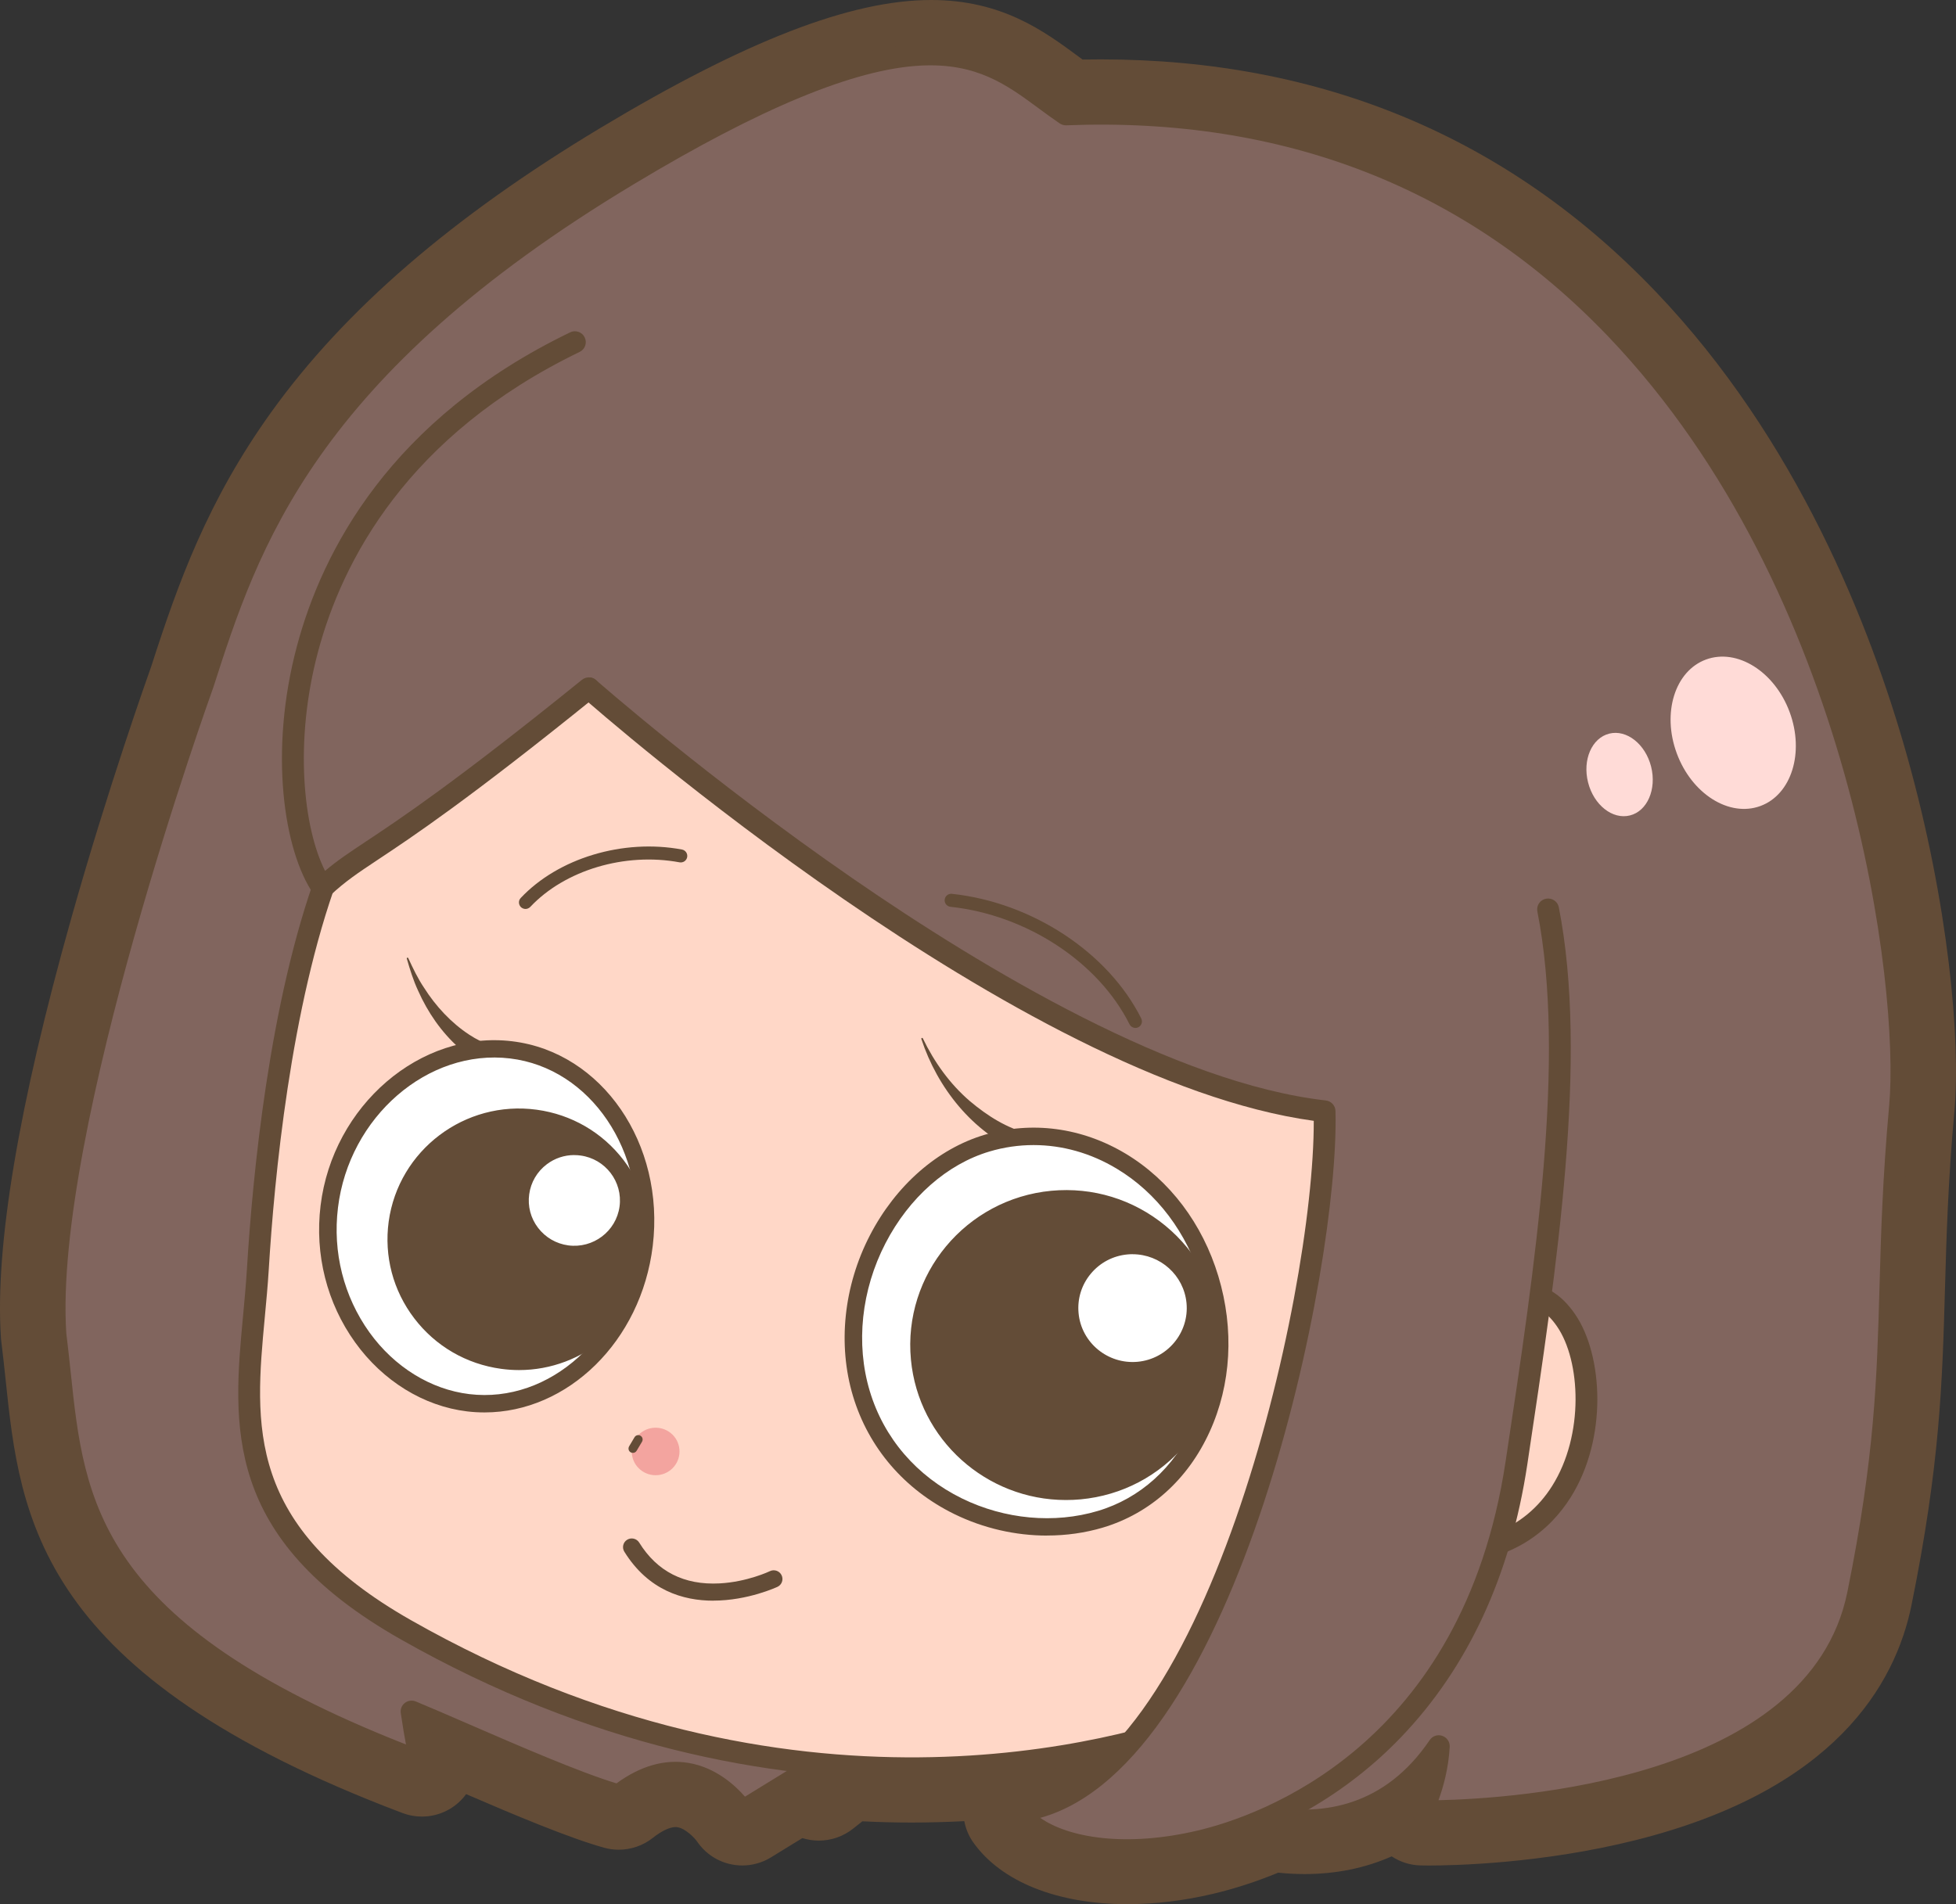 <svg width="38" height="37" viewBox="0 0 38 37" fill="none" xmlns="http://www.w3.org/2000/svg">
<rect x="0" y="0" width="38" height="37" fill="#333333" stroke="none"/>
<g clip-path="url(#clip0_111_424)">
<path d="M21.901 37C20.539 37 19.449 36.563 18.908 35.8C18.82 35.675 18.761 35.533 18.734 35.387C18.393 35.404 18.052 35.414 17.71 35.414C17.396 35.414 17.076 35.406 16.753 35.39C16.692 35.437 16.633 35.485 16.573 35.533C16.386 35.682 16.15 35.765 15.909 35.765C15.799 35.765 15.691 35.748 15.588 35.716L14.979 36.09C14.813 36.193 14.619 36.248 14.422 36.248C14.068 36.248 13.741 36.075 13.543 35.783C13.487 35.704 13.315 35.529 13.162 35.505C13.148 35.502 13.136 35.502 13.123 35.502C13.011 35.502 12.853 35.577 12.68 35.714C12.493 35.861 12.259 35.942 12.021 35.942C11.925 35.942 11.829 35.929 11.735 35.903C11.064 35.716 10.007 35.273 9.056 34.862C9.036 34.889 9.015 34.915 8.992 34.941C8.791 35.168 8.501 35.298 8.197 35.298C8.067 35.298 7.94 35.275 7.819 35.229C0.711 32.543 0.391 29.492 0.108 26.8C0.082 26.556 0.056 26.306 0.025 26.063C0.021 26.038 0.019 26.015 0.018 25.99C-0.1 24.223 0.361 21.474 1.389 17.827C2.105 15.287 2.87 13.142 2.94 12.944C3.461 11.326 4.032 9.731 5.272 8.005C6.7 6.017 8.792 4.212 11.666 2.485C14.49 0.79 16.531 0 18.09 0C19.464 0 20.281 0.604 20.938 1.088C20.969 1.111 21 1.135 21.031 1.157C21.15 1.155 21.269 1.154 21.387 1.154C25.678 1.154 29.305 2.672 32.164 5.665C34.914 8.542 36.339 12.162 37.05 14.692C37.856 17.562 38.093 20.223 37.969 21.589C37.845 22.963 37.815 24.016 37.786 25.036C37.734 26.87 37.69 28.453 37.136 31.187C36.822 32.735 35.639 34.784 31.787 35.753C29.962 36.213 28.242 36.249 27.76 36.249C27.666 36.249 27.61 36.247 27.598 36.247C27.394 36.243 27.201 36.18 27.037 36.071C26.522 36.299 25.956 36.415 25.343 36.415C25.176 36.415 25.006 36.406 24.832 36.388C24.413 36.561 23.986 36.7 23.558 36.801C22.996 36.933 22.439 37 21.901 37Z" fill="#634C37"/>
<path d="M31.55 6.246C28.718 3.283 25.091 1.858 20.768 2.009C20.655 1.931 20.542 1.847 20.432 1.766C19.126 0.801 17.774 -0.197 12.105 3.209C9.332 4.875 7.323 6.604 5.963 8.497C4.791 10.129 4.243 11.663 3.744 13.217C3.736 13.239 2.949 15.418 2.205 18.056C1.203 21.612 0.753 24.265 0.865 25.943C0.865 25.947 0.865 25.951 0.865 25.956C0.898 26.208 0.925 26.465 0.951 26.714C1.221 29.282 1.5 31.939 8.12 34.44C8.202 34.472 8.296 34.449 8.354 34.383C8.411 34.32 8.423 34.228 8.386 34.153C8.38 34.139 8.335 34.018 8.263 33.6C8.464 33.686 8.69 33.784 8.924 33.886C9.954 34.332 11.235 34.889 11.961 35.091C12.026 35.11 12.097 35.096 12.15 35.053C12.545 34.743 12.929 34.614 13.295 34.673C13.877 34.765 14.24 35.304 14.243 35.308C14.305 35.404 14.434 35.433 14.532 35.372L15.703 34.652C15.679 34.736 15.71 34.826 15.781 34.879C15.858 34.937 15.965 34.934 16.04 34.874C16.192 34.753 16.339 34.639 16.483 34.529C16.904 34.557 17.313 34.57 17.708 34.57C19.104 34.57 20.325 34.413 21.32 34.213C20.834 34.645 20.309 34.92 19.748 34.982C19.674 34.991 19.609 35.037 19.579 35.106C19.548 35.174 19.556 35.252 19.599 35.313C19.984 35.858 20.849 36.156 21.898 36.156C22.358 36.156 22.854 36.098 23.36 35.979C23.818 35.871 24.269 35.717 24.705 35.522C24.91 35.552 25.123 35.571 25.341 35.571C26.097 35.571 26.902 35.35 27.598 34.679C27.519 34.932 27.437 35.091 27.436 35.095C27.402 35.16 27.403 35.236 27.441 35.3C27.478 35.363 27.545 35.402 27.619 35.404C27.697 35.406 29.566 35.442 31.578 34.935C34.288 34.253 35.922 32.899 36.303 31.02C36.843 28.358 36.886 26.808 36.937 25.012C36.966 23.98 36.996 22.913 37.123 21.513C37.331 19.212 36.396 11.32 31.548 6.246H31.55Z" fill="#634C37"/>
<path d="M23.995 29.309C26.12 29.949 16.227 33.915 15.909 34.709C20.555 31.005 21.384 32.803 22.021 32.377C21.595 34.227 22.741 34.588 22.741 34.588C22.741 34.588 26.06 36.72 27.952 33.929C27.915 34.641 27.626 35.193 27.626 35.193C27.626 35.193 35.208 35.365 36.097 30.978C36.941 26.815 36.565 25.347 36.913 21.495C37.262 17.643 34.538 1.682 20.706 2.224C19.262 1.246 18.34 -0.289 12.216 3.39C6.09 7.068 4.887 10.357 3.944 13.288C3.944 13.288 0.81 21.941 1.077 25.928C1.443 28.781 1.061 31.546 8.196 34.242C8.196 34.242 8.116 34.092 7.996 33.257C8.964 33.654 11.034 34.612 12.021 34.887C13.473 33.741 14.423 35.192 14.423 35.192L23.996 29.309H23.995Z" fill="#81655E"/>
<path d="M25.342 35.571C23.999 35.571 22.809 34.876 22.644 34.776C22.457 34.7 21.519 34.231 21.751 32.658C21.635 32.655 21.514 32.63 21.385 32.602C21.099 32.541 20.71 32.459 20.112 32.576C19.854 32.708 19.582 32.847 19.299 32.99C18.412 33.439 17.384 33.959 16.736 34.338C16.515 34.502 16.283 34.68 16.041 34.873C15.966 34.933 15.86 34.934 15.783 34.878C15.711 34.825 15.681 34.734 15.704 34.651L14.534 35.371C14.436 35.431 14.307 35.403 14.244 35.307C14.241 35.301 13.878 34.763 13.296 34.671C12.932 34.612 12.546 34.741 12.152 35.052C12.098 35.094 12.028 35.107 11.963 35.09C11.236 34.887 9.955 34.331 8.926 33.884C8.692 33.782 8.465 33.684 8.264 33.598C8.335 34.016 8.382 34.136 8.388 34.151C8.425 34.227 8.412 34.318 8.356 34.381C8.297 34.447 8.204 34.471 8.122 34.439C1.502 31.937 1.223 29.281 0.953 26.712C0.927 26.464 0.899 26.206 0.867 25.954C0.867 25.95 0.866 25.945 0.866 25.941C0.754 24.264 1.206 21.61 2.207 18.055C2.95 15.417 3.738 13.237 3.745 13.215C4.245 11.662 4.792 10.127 5.965 8.495C7.324 6.603 9.333 4.874 12.107 3.207C17.774 -0.197 19.126 0.801 20.432 1.766C20.542 1.847 20.655 1.93 20.768 2.009C25.091 1.858 28.718 3.282 31.55 6.246C36.398 11.32 37.332 19.212 37.124 21.513C36.998 22.913 36.967 23.98 36.939 25.012C36.889 26.808 36.844 28.358 36.305 31.02C35.924 32.899 34.29 34.252 31.58 34.935C29.568 35.442 27.699 35.406 27.621 35.404C27.548 35.402 27.48 35.363 27.442 35.3C27.405 35.236 27.403 35.16 27.437 35.095C27.439 35.092 27.52 34.933 27.599 34.679C26.904 35.35 26.098 35.571 25.342 35.571ZM22.021 32.166C22.062 32.166 22.105 32.179 22.141 32.203C22.213 32.252 22.247 32.34 22.228 32.425C21.854 34.046 22.768 34.374 22.807 34.387C22.823 34.393 22.842 34.401 22.856 34.411C22.985 34.493 26.025 36.396 27.776 33.811C27.829 33.732 27.929 33.698 28.018 33.729C28.109 33.759 28.168 33.845 28.164 33.94C28.142 34.365 28.036 34.735 27.946 34.98C29.37 34.95 35.146 34.601 35.889 30.937C36.422 28.311 36.464 26.777 36.514 25.002C36.543 23.963 36.574 22.889 36.702 21.477C36.906 19.226 35.99 11.506 31.243 6.538C28.483 3.65 24.941 2.269 20.715 2.435C20.671 2.436 20.625 2.424 20.587 2.398C20.448 2.304 20.312 2.203 20.18 2.106C19.559 1.648 18.975 1.216 17.878 1.275C16.598 1.344 14.781 2.095 12.325 3.572C6.087 7.317 5.011 10.663 4.146 13.352C4.112 13.445 1.032 22.006 1.288 25.907C1.32 26.162 1.347 26.419 1.374 26.668C1.637 29.17 1.885 31.536 7.887 33.897C7.858 33.746 7.824 33.548 7.786 33.286C7.775 33.211 7.805 33.136 7.865 33.09C7.926 33.043 8.006 33.032 8.077 33.061C8.347 33.172 8.694 33.323 9.096 33.497C10.066 33.918 11.263 34.437 11.977 34.653C12.441 34.314 12.909 34.18 13.369 34.254C13.908 34.342 14.288 34.698 14.473 34.911L23.885 29.129C23.936 29.097 23.999 29.089 24.058 29.106C24.405 29.211 24.493 29.401 24.506 29.544C24.555 30.099 23.5 30.809 21.015 32.111C21.193 32.13 21.344 32.162 21.476 32.19C21.727 32.243 21.822 32.257 21.904 32.202C21.939 32.178 21.981 32.165 22.022 32.165L22.021 32.166ZM24.019 29.542L19.558 32.283C19.707 32.237 19.847 32.201 19.977 32.173C20.886 31.709 21.814 31.224 22.553 30.788C24.062 29.896 24.085 29.613 24.082 29.581C24.082 29.581 24.072 29.566 24.02 29.542L24.019 29.542Z" fill="#634C37"/>
<path d="M27.839 26.842C28.398 25.855 29.564 24.401 30.427 25.657C31.288 26.915 30.934 30.658 27.333 30.123C25.901 28.881 27.84 26.842 27.84 26.842H27.839Z" fill="#FFD7C7"/>
<path d="M28.013 30.387C27.792 30.387 27.555 30.37 27.302 30.333L27.241 30.323L27.194 30.283C26.82 29.959 26.619 29.557 26.596 29.089C26.542 27.986 27.515 26.882 27.667 26.717C27.971 26.183 28.744 24.997 29.618 24.959C29.997 24.942 30.326 25.138 30.601 25.538C31.143 26.329 31.238 27.948 30.513 29.097C30.125 29.712 29.386 30.387 28.012 30.387L28.013 30.387ZM27.426 29.924C28.672 30.093 29.614 29.73 30.154 28.874C30.781 27.879 30.708 26.443 30.251 25.777C30.062 25.501 29.86 25.372 29.637 25.382C29.086 25.406 28.424 26.24 28.024 26.947L28.012 26.969L27.994 26.988C27.984 26.999 26.971 28.079 27.019 29.07C27.035 29.404 27.169 29.684 27.426 29.925V29.924Z" fill="#634C37"/>
<path d="M26.588 30.743C25.616 32.349 25.869 32.5 23.574 33.362C20.577 34.489 14.495 35.42 7.882 31.667C4.064 29.5 4.86 27.128 5.009 24.659C5.158 22.19 5.553 19.195 6.365 16.991C7.177 14.788 8.308 10.807 11.555 10.776C14.801 10.745 26.028 14.581 27.956 19.009C30.364 24.535 28.4 27.743 26.585 30.742L26.588 30.743Z" fill="#FFD7C7"/>
<path d="M17.71 34.569C14.938 34.569 11.484 33.954 7.778 31.85C4.318 29.887 4.523 27.687 4.723 25.559C4.751 25.261 4.779 24.951 4.798 24.646C4.907 22.855 5.228 19.468 6.168 16.918C6.234 16.738 6.302 16.545 6.375 16.344C7.192 14.055 8.426 10.595 11.555 10.565C13.341 10.546 17.032 11.583 20.337 13.027C22.757 14.085 26.991 16.257 28.153 18.926C30.594 24.53 28.574 27.868 26.791 30.815L26.77 30.851C26.618 31.102 26.496 31.316 26.389 31.505C25.771 32.599 25.593 32.828 23.649 33.559C22.725 33.907 20.585 34.568 17.709 34.568L17.71 34.569ZM11.601 10.988C11.587 10.988 11.572 10.988 11.558 10.988C8.727 11.015 7.551 14.308 6.774 16.487C6.702 16.69 6.633 16.883 6.565 17.064C5.645 19.563 5.328 22.903 5.221 24.672C5.202 24.984 5.172 25.297 5.144 25.599C4.949 27.685 4.765 29.655 7.988 31.484C15.377 35.678 21.728 33.831 23.499 33.165C25.359 32.465 25.46 32.287 26.019 31.299C26.128 31.108 26.251 30.89 26.405 30.634L26.427 30.598C28.242 27.599 30.118 24.498 27.764 19.094C27.29 18.005 25.672 15.819 20.166 13.414C17.461 12.232 13.556 10.987 11.601 10.987V10.988Z" fill="#634C37"/>
<path d="M20.099 22.456C19.996 22.452 19.925 22.431 19.839 22.399C18.896 22.007 18.21 21.135 17.899 20.187C17.894 20.17 17.921 20.158 17.928 20.176C18.15 20.638 18.453 21.062 18.841 21.395C19.18 21.681 19.566 21.928 19.998 22.029L20.033 22.033C20.062 22.039 20.069 22.033 20.079 22.035L20.145 22.046C20.4 22.094 20.358 22.466 20.099 22.456Z" fill="#634C37"/>
<path d="M9.601 20.735C9.331 20.704 9.113 20.527 8.917 20.361C8.572 20.052 8.311 19.672 8.125 19.255C8.03 19.052 7.964 18.839 7.903 18.627C7.901 18.619 7.906 18.61 7.914 18.608C7.921 18.606 7.929 18.61 7.932 18.618C8.024 18.818 8.118 19.015 8.239 19.194C8.464 19.55 8.765 19.875 9.116 20.105C9.251 20.193 9.393 20.268 9.544 20.309L9.571 20.312C9.593 20.318 9.595 20.312 9.6 20.313L9.685 20.341C9.914 20.418 9.841 20.756 9.602 20.735H9.601Z" fill="#634C37"/>
<path d="M34.199 15.662C34.805 15.44 35.059 14.622 34.768 13.836C34.477 13.05 33.75 12.593 33.144 12.815C32.539 13.037 32.284 13.854 32.576 14.64C32.867 15.427 33.594 15.884 34.199 15.662Z" fill="#FFDBD7"/>
<path d="M10.195 17.661C10.233 17.666 10.273 17.652 10.302 17.622C10.975 16.907 12.139 16.559 13.201 16.756C13.271 16.769 13.337 16.724 13.35 16.655C13.363 16.587 13.318 16.52 13.248 16.507C12.104 16.294 10.846 16.674 10.116 17.449C10.068 17.499 10.071 17.579 10.122 17.628C10.144 17.647 10.169 17.658 10.195 17.661Z" fill="#634C37"/>
<path d="M13.857 31.103C13.269 31.103 12.595 30.902 12.129 30.151C12.08 30.072 12.104 29.968 12.184 29.919C12.264 29.87 12.368 29.894 12.418 29.974C12.766 30.536 13.291 30.804 13.981 30.767C14.516 30.739 14.953 30.532 14.958 30.529C15.042 30.489 15.144 30.524 15.184 30.608C15.225 30.691 15.19 30.793 15.106 30.833C15.095 30.838 14.532 31.102 13.857 31.102L13.857 31.103Z" fill="#634C37"/>
<path d="M11.864 9.323L10.187 13.126L30.149 18.98L31.003 15.086L11.864 9.323Z" fill="#81655E"/>
<path d="M11.439 13.372C11.439 13.372 20.013 20.944 25.733 21.592C25.818 24.762 23.707 34.751 19.775 35.191C21.011 36.937 28.315 36.034 29.461 28.426C30.085 24.278 30.628 20.482 30.076 17.668" fill="#81655E"/>
<path d="M21.901 36.156C20.852 36.156 19.988 35.858 19.602 35.313C19.558 35.252 19.551 35.173 19.581 35.106C19.612 35.038 19.676 34.991 19.751 34.982C23.397 34.575 25.532 25.207 25.523 21.779C19.809 20.997 11.647 13.838 11.298 13.531C11.211 13.453 11.203 13.32 11.281 13.233C11.359 13.146 11.493 13.137 11.58 13.215C11.601 13.233 13.75 15.124 16.566 17.069C19.153 18.855 22.847 21.053 25.756 21.383C25.862 21.395 25.942 21.482 25.945 21.588C26.027 24.636 24.062 34.259 20.21 35.323C20.763 35.711 21.873 35.898 23.265 35.57C24.457 35.289 28.416 33.941 29.25 28.397C29.83 24.551 30.429 20.574 29.867 17.71C29.845 17.595 29.92 17.485 30.035 17.463C30.15 17.441 30.262 17.515 30.284 17.63C30.859 20.564 30.254 24.579 29.671 28.46C29.346 30.614 28.521 32.397 27.217 33.757C26.166 34.853 24.796 35.643 23.363 35.981C22.857 36.1 22.361 36.157 21.901 36.157V36.156Z" fill="#634C37"/>
<path d="M11.439 13.372C7.44 16.604 7.086 16.483 6.263 17.249C5.199 15.702 5.009 9.627 11.168 6.647" fill="#81655E"/>
<path d="M6.263 17.46C6.256 17.46 6.248 17.46 6.241 17.459C6.179 17.453 6.123 17.42 6.089 17.369C5.515 16.534 5.22 14.614 5.768 12.557C6.261 10.708 7.581 8.148 11.076 6.458C11.181 6.407 11.309 6.45 11.359 6.556C11.41 6.661 11.367 6.787 11.261 6.838C7.911 8.459 6.648 10.902 6.178 12.666C5.711 14.417 5.893 16.086 6.315 16.922C6.557 16.718 6.783 16.568 7.111 16.35C7.758 15.921 8.84 15.203 11.305 13.21C11.396 13.136 11.53 13.15 11.604 13.24C11.678 13.331 11.664 13.464 11.573 13.537C9.093 15.542 8 16.268 7.347 16.701C6.95 16.965 6.71 17.124 6.409 17.405C6.369 17.442 6.317 17.462 6.263 17.462V17.46Z" fill="#634C37"/>
<path d="M31.665 15.845C32.003 15.761 32.187 15.336 32.077 14.897C31.966 14.458 31.602 14.171 31.264 14.255C30.925 14.34 30.741 14.764 30.852 15.203C30.963 15.642 31.327 15.93 31.665 15.845Z" fill="#FFDBD7"/>
<path d="M22.043 19.974C22.066 19.976 22.091 19.972 22.114 19.961C22.177 19.93 22.202 19.854 22.172 19.791C21.531 18.509 20.053 17.535 18.493 17.368C18.423 17.361 18.36 17.411 18.353 17.481C18.345 17.55 18.396 17.612 18.465 17.62C19.943 17.778 21.341 18.695 21.944 19.904C21.965 19.944 22.003 19.968 22.044 19.973L22.043 19.974Z" fill="#634C37"/>
<path d="M16.735 27.08C17.351 29.127 19.587 30.054 21.378 29.52C23.171 28.987 24.123 26.895 23.507 24.848C22.891 22.801 20.966 21.679 19.175 22.212C17.383 22.746 16.12 25.033 16.736 27.079L16.735 27.08Z" fill="white"/>
<path d="M20.342 29.838C19.728 29.838 19.106 29.697 18.54 29.42C17.573 28.946 16.874 28.133 16.572 27.129C16.271 26.128 16.39 24.988 16.901 24.002C17.402 23.035 18.213 22.324 19.126 22.051C20.045 21.778 21.019 21.908 21.87 22.418C22.722 22.931 23.362 23.777 23.67 24.8C23.98 25.829 23.92 26.902 23.5 27.821C23.078 28.749 22.341 29.409 21.428 29.682C21.079 29.786 20.712 29.837 20.342 29.837L20.342 29.838ZM20.08 22.25C19.793 22.25 19.505 22.291 19.223 22.375C18.398 22.621 17.662 23.27 17.203 24.157C16.733 25.065 16.621 26.113 16.898 27.032C17.172 27.944 17.809 28.685 18.69 29.117C19.52 29.523 20.482 29.612 21.329 29.359C22.148 29.115 22.809 28.52 23.191 27.683C23.576 26.838 23.63 25.848 23.344 24.897C23.061 23.954 22.475 23.176 21.694 22.708C21.188 22.404 20.635 22.25 20.08 22.25Z" fill="#634C37"/>
<path d="M20.71 29.105C22.358 29.105 23.694 27.776 23.694 26.136C23.694 24.496 22.358 23.167 20.71 23.167C19.062 23.167 17.726 24.496 17.726 26.136C17.726 27.776 19.062 29.105 20.71 29.105Z" fill="#634C37"/>
<path d="M20.707 29.147C19.165 29.147 17.844 27.976 17.697 26.419C17.54 24.766 18.764 23.295 20.425 23.138C21.231 23.063 22.016 23.304 22.639 23.816C23.262 24.329 23.647 25.052 23.723 25.853C23.798 26.654 23.556 27.436 23.041 28.056C22.526 28.675 21.799 29.059 20.994 29.134C20.898 29.143 20.802 29.147 20.707 29.147ZM20.715 23.209C20.621 23.209 20.527 23.213 20.433 23.223C18.818 23.375 17.629 24.805 17.781 26.411C17.855 27.19 18.229 27.893 18.834 28.391C19.439 28.889 20.202 29.124 20.985 29.049C22.6 28.898 23.79 27.467 23.638 25.861C23.564 25.083 23.19 24.379 22.585 23.881C22.053 23.443 21.397 23.209 20.715 23.209Z" fill="#634C37"/>
<path d="M22.002 26.508C22.607 26.508 23.097 26.02 23.097 25.418C23.097 24.816 22.607 24.328 22.002 24.328C21.397 24.328 20.907 24.816 20.907 25.418C20.907 26.02 21.397 26.508 22.002 26.508Z" fill="white"/>
<path d="M22.001 26.55C21.422 26.55 20.925 26.11 20.869 25.524C20.84 25.223 20.932 24.929 21.125 24.696C21.319 24.463 21.592 24.319 21.895 24.291C22.197 24.263 22.493 24.353 22.727 24.546C22.962 24.738 23.106 25.01 23.135 25.311C23.193 25.933 22.733 26.486 22.109 26.545C22.072 26.548 22.037 26.55 22.001 26.55ZM22.003 24.37C21.97 24.37 21.937 24.372 21.903 24.375C21.623 24.401 21.37 24.535 21.191 24.75C21.012 24.965 20.927 25.238 20.954 25.517C21.008 26.091 21.523 26.514 22.101 26.461C22.679 26.407 23.105 25.895 23.051 25.32C22.999 24.778 22.54 24.371 22.004 24.371L22.003 24.37Z" fill="#634C37"/>
<path d="M6.397 23.447C6.167 25.34 7.439 27.058 9.096 27.257C10.753 27.456 12.284 26.083 12.514 24.189C12.743 22.296 11.587 20.599 9.929 20.4C8.272 20.201 6.627 21.553 6.396 23.447H6.397Z" fill="white"/>
<path d="M9.415 27.445C9.303 27.445 9.189 27.439 9.075 27.425C8.232 27.324 7.439 26.835 6.9 26.085C6.351 25.322 6.112 24.377 6.228 23.426C6.465 21.481 8.168 20.018 9.949 20.233C11.697 20.443 12.922 22.227 12.681 24.21C12.456 26.064 11.027 27.445 9.414 27.445H9.415ZM6.566 23.467C6.46 24.333 6.678 25.193 7.177 25.889C7.661 26.562 8.368 26.999 9.117 27.089C10.679 27.277 12.127 25.967 12.346 24.169C12.565 22.371 11.472 20.755 9.91 20.567C8.312 20.375 6.78 21.702 6.566 23.466L6.566 23.467Z" fill="#634C37"/>
<path d="M10.082 26.58C11.469 26.58 12.593 25.461 12.593 24.081C12.593 22.701 11.469 21.583 10.082 21.583C8.694 21.583 7.57 22.701 7.57 24.081C7.57 25.461 8.694 26.58 10.082 26.58Z" fill="#634C37"/>
<path d="M10.083 26.622C9.969 26.622 9.853 26.614 9.736 26.598C9.061 26.506 8.461 26.158 8.049 25.618C7.636 25.078 7.46 24.41 7.551 23.737C7.742 22.349 9.031 21.373 10.427 21.563C11.102 21.655 11.702 22.003 12.115 22.543C12.527 23.084 12.704 23.751 12.612 24.424C12.437 25.696 11.339 26.622 10.083 26.622ZM7.594 23.743L7.636 23.749C7.547 24.399 7.718 25.045 8.117 25.567C8.515 26.09 9.095 26.426 9.748 26.515C9.861 26.53 9.973 26.538 10.083 26.538C11.297 26.538 12.359 25.643 12.528 24.414C12.617 23.764 12.446 23.118 12.048 22.596C11.649 22.073 11.069 21.737 10.416 21.648C9.068 21.465 7.82 22.407 7.636 23.749L7.594 23.743Z" fill="#634C37"/>
<path d="M11.158 24.248C11.671 24.248 12.086 23.835 12.086 23.325C12.086 22.815 11.671 22.401 11.158 22.401C10.646 22.401 10.23 22.815 10.23 23.325C10.23 23.835 10.646 24.248 11.158 24.248Z" fill="white"/>
<path d="M11.159 24.291C11.116 24.291 11.072 24.287 11.028 24.281C10.771 24.247 10.543 24.114 10.386 23.909C10.229 23.704 10.162 23.45 10.197 23.194C10.232 22.938 10.365 22.712 10.571 22.556C10.777 22.4 11.033 22.332 11.29 22.368C11.82 22.439 12.193 22.927 12.12 23.455C12.054 23.939 11.637 24.29 11.159 24.29V24.291ZM11.157 22.444C10.964 22.444 10.778 22.506 10.623 22.623C10.434 22.766 10.313 22.973 10.281 23.206C10.249 23.439 10.31 23.671 10.453 23.858C10.597 24.046 10.805 24.167 11.039 24.199C11.523 24.264 11.97 23.926 12.036 23.445C12.102 22.964 11.762 22.518 11.278 22.453C11.237 22.447 11.197 22.445 11.157 22.445V22.444Z" fill="#634C37"/>
<path d="M12.737 28.665C12.994 28.665 13.201 28.459 13.201 28.203C13.201 27.948 12.994 27.742 12.737 27.742C12.481 27.742 12.273 27.948 12.273 28.203C12.273 28.459 12.481 28.665 12.737 28.665Z" fill="#F3A49F"/>
<path d="M12.295 28.231C12.281 28.231 12.266 28.228 12.252 28.22C12.211 28.196 12.199 28.145 12.222 28.104L12.327 27.927C12.351 27.887 12.402 27.874 12.443 27.898C12.484 27.922 12.496 27.973 12.473 28.014L12.368 28.19C12.352 28.217 12.324 28.231 12.295 28.231Z" fill="#634C37"/>
</g>
<defs>
<clipPath id="clip0_111_424">
<rect width="38" height="37" fill="white"/>
</clipPath>
</defs>
</svg>

